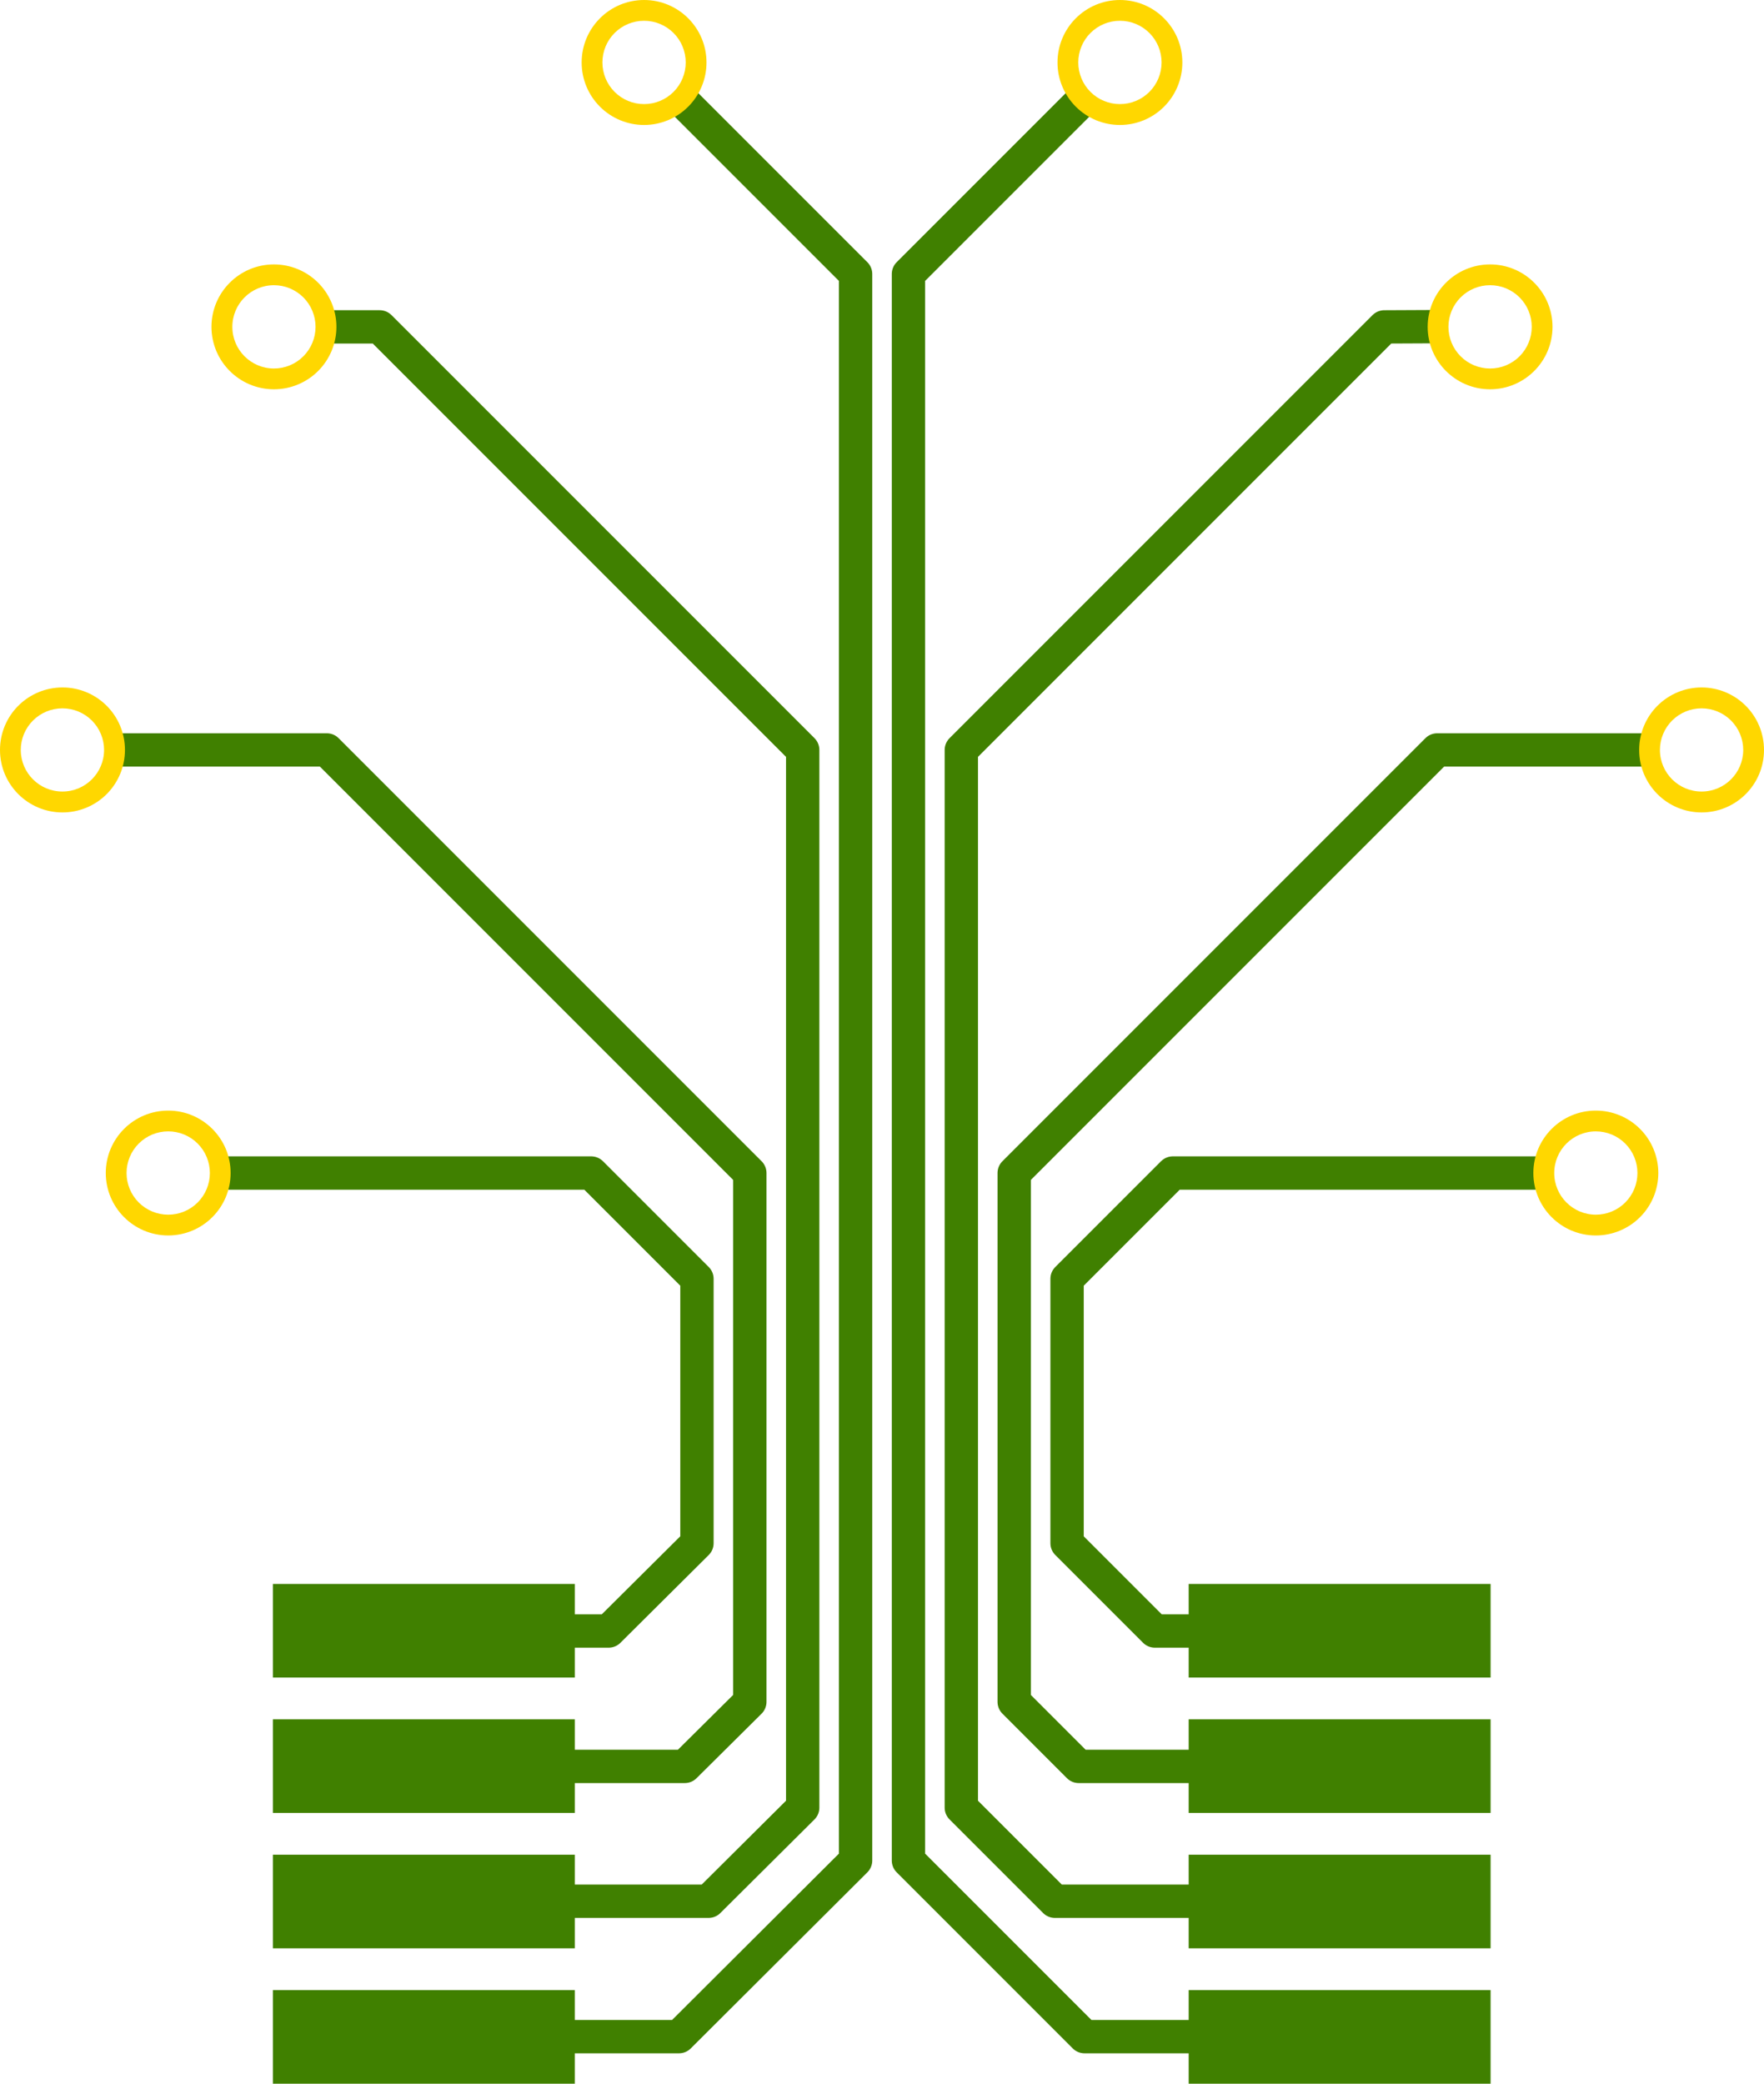 <?xml version="1.0" encoding="UTF-8" standalone="no"?>
<!-- Created with Inkscape (http://www.inkscape.org/) -->

<svg
   xmlns:dc="http://purl.org/dc/elements/1.1/"
   xmlns:cc="http://creativecommons.org/ns#"
   xmlns:rdf="http://www.w3.org/1999/02/22-rdf-syntax-ns#"
   xmlns:svg="http://www.w3.org/2000/svg"
   xmlns="http://www.w3.org/2000/svg"
   xmlns:sodipodi="http://sodipodi.sourceforge.net/DTD/sodipodi-0.dtd"
   xmlns:inkscape="http://www.inkscape.org/namespaces/inkscape"
   sodipodi:docname="logo.svg"
   inkscape:version="0.91 r13725"
   version="1.1"
   id="svg6364"
   viewBox="0 0 211.68 250"
   height="250"
   width="211.68">
  <sodipodi:namedview
     units="px"
     showborder="false"
     inkscape:window-maximized="1"
     inkscape:window-y="30"
     inkscape:window-x="0"
     inkscape:window-height="1170"
     inkscape:window-width="1920"
     fit-margin-bottom="0"
     fit-margin-right="0"
     fit-margin-left="0"
     fit-margin-top="0"
     showgrid="false"
     inkscape:current-layer="layer1"
     inkscape:document-units="px"
     inkscape:cy="124.99998"
     inkscape:cx="105.83994"
     inkscape:zoom="3.7414989"
     inkscape:pageshadow="2"
     inkscape:pageopacity="0.0"
     borderopacity="1.0"
     bordercolor="#666666"
     pagecolor="#ffffff"
     id="base" />
  <defs
     id="defs6366" />
  <g
     id="layer1"
     inkscape:groupmode="layer"
     inkscape:label="Layer 1">
     <g
       id="PADS"
       style="stroke-linejoin:round;stroke-opacity:1;fill-rule:evenodd;fill-opacity:1;stroke:#408000;stroke-linecap:round;stroke-width:0.0;fill:#408000">
    <polyline
	   class="PAD"
       points="32.746,201.27 32.746,190.04 68.976,190.04 68.976,201.27 32.746,201.27"
       id="PAD1" />
    <polyline
	   class="PAD"
       points="32.746,217.513 32.746,206.283 68.976,206.283 68.976,217.513 32.746,217.513"
       id="PAD2" />
    <polyline
	   class="PAD"
       points="32.746,233.757 32.746,222.526 68.976,222.526 68.976,233.757 32.746,233.757"
       id="PAD3" />
    <polyline
	   class="PAD"
       points="32.746,250 32.746,238.769 68.976,238.769 68.976,250 32.746,250"
       id="PAD4" />
    <polyline
	   class="PAD"
       points="142.642,250 142.642,238.769 178.872,238.769 178.872,250 142.642,250"
       id="PAD5" />
    <polyline
	   class="PAD"
       points="142.642,233.757 142.642,222.526 178.872,222.526 178.872,233.757 142.642,233.757"
       id="PAD6" />
    <polyline
	   class="PAD"
       points="142.642,217.513 142.642,206.283 178.872,206.283 178.872,217.513 142.642,217.513"
       id="PAD7" />
    <polyline
	   class="PAD"
       points="142.642,201.27 142.642,190.04 178.872,190.04 178.872,201.27 142.642,201.27"
       id="PAD8" />
   </g>
   <g
       id="TRACES"
       style="fill-opacity:0;stroke:#408000;stroke-width:4;stroke-linejoin:round;stroke-opacity:1">
    <path
       id="TRACE1"
       d="m 27.234,140.739 43.71,0 12.69,12.69 0,31.725 -10.596,10.533 -22.208,0" />
    <path
       d="m 14.544,89.979 24.675,0 50.76,50.76 0,63.45 -7.804,7.741 -31.344,0"
       id="TRACE2" />
    <path
       d="m 39.924,39.219 5.64,0 50.76,50.76 0,126.9 -11.294,11.231 -34.2,0"
       id="TRACE3" />
    <path
       id="TRACE4"
       d="m 82.357,12.561 20.313,20.313 0,190.351 -21.192,21.129 -30.646,0"/>
    <path
       d="m 129.428,12.46 -20.414,20.414 0,190.351 21.129,21.129 30.646,0"
       id="TRACE5" />
    <path
       d="m 171.897,39.193 -5.778,0.027 -50.76,50.76 0,126.9 11.231,11.231 34.2,0"
       id="TRACE6" />
    <path
       d="m 197.101,89.979 -24.637,0 -50.76,50.76 0,63.45 7.741,7.741 31.344,0"
       id="TRACE7" />
    <path
       d="m 184.411,140.739 -43.672,0 -12.69,12.69 0,31.725 10.533,10.533 22.208,0"
       id="TRACE8" />
    </g>
    <path
       id="VIA1"
       d="M20.185 133.248C16.049 133.249 12.696 136.602 12.694 140.738C12.696 144.874 16.049 148.227 20.185 148.229C24.321 148.227 27.674 144.874 27.676 140.738C27.674 136.602 24.321 133.249 20.185 133.248C20.185 133.248 20.185 133.248 20.185 133.248M20.185 135.74C21.511 135.739 22.783 136.266 23.72 137.203C24.658 138.141 25.184 139.412 25.183 140.738C25.184 142.064 24.658 143.336 23.72 144.273C22.783 145.211 21.511 145.737 20.185 145.737C18.859 145.737 17.588 145.211 16.65 144.273C15.713 143.336 15.186 142.064 15.187 140.738C15.186 139.412 15.713 138.141 16.65 137.203C17.588 136.266 18.859 135.739 20.185 135.74C20.185 135.74 20.185 135.74 20.185 135.74"
       style="stroke-linejoin:round;stroke-opacity:1;fill-opacity:1;stroke:#c2c2c2;stroke-linecap:round;stroke-width:0.0;fill:#ffd700" />
    <path
       id="VIA2"
       d="M7.491 82.48C5.502 82.481 3.595 83.272 2.19 84.68C0.785 86.087 -0.003 87.996 1.00000000316e-05 89.984C0.002 94.12 3.354 97.473 7.491 97.475C9.479 97.478 11.388 96.69 12.795 95.285C14.203 93.88 14.994 91.973 14.995 89.984C14.998 87.993 14.208 86.083 12.8 84.675C11.392 83.267 9.482 82.477 7.491 82.48C7.491 82.48 7.491 82.48 7.491 82.48M7.491 84.986C8.816 84.985 10.088 85.512 11.026 86.449C11.963 87.387 12.49 88.658 12.489 89.984C12.483 92.74 10.246 94.97 7.491 94.969C4.735 94.97 2.499 92.74 2.492 89.984C2.492 88.658 3.018 87.387 3.956 86.449C4.893 85.512 6.165 84.985 7.491 84.986C7.491 84.986 7.491 84.986 7.491 84.986"
       style="stroke-linejoin:round;stroke-opacity:1;fill-opacity:1;stroke:#c2c2c2;stroke-linecap:round;stroke-width:0.0;fill:#ffd700" />
    <path
       id="VIA3"
       d="M32.867 31.724C28.731 31.726 25.378 35.079 25.376 39.215C25.378 43.351 28.731 46.704 32.867 46.706C34.856 46.708 36.764 45.921 38.172 44.516C39.579 43.111 40.37 41.204 40.371 39.215C40.37 37.226 39.579 35.319 38.172 33.915C36.764 32.51 34.856 31.722 32.867 31.724C32.867 31.724 32.867 31.724 32.867 31.724M32.867 34.217C34.193 34.216 35.464 34.743 36.402 35.68C37.339 36.618 37.866 37.889 37.865 39.215C37.866 40.541 37.339 41.813 36.402 42.75C35.464 43.688 34.193 44.214 32.867 44.213C30.111 44.207 27.881 41.971 27.882 39.215C27.881 36.459 30.111 34.223 32.867 34.217C32.867 34.217 32.867 34.217 32.867 34.217"
       style="stroke-linejoin:round;stroke-opacity:1;fill-opacity:1;stroke:#c2c2c2;stroke-linecap:round;stroke-width:0.0;fill:#ffd700" />
    <path
       id="VIA4"
       d="M77.289 0.0C73.153 0.002 69.8 3.354 69.798 7.491C69.795 9.479 70.583 11.388 71.988 12.795C73.393 14.203 75.3 14.994 77.289 14.995C79.277 14.994 81.184 14.203 82.589 12.795C83.994 11.388 84.782 9.479 84.779 7.491C84.777 3.354 81.425 0.002 77.289 0.0C77.289 0.0 77.289 0.0 77.289 0.0M77.289 2.492C78.615 2.492 79.886 3.018 80.824 3.956C81.761 4.893 82.288 6.165 82.287 7.491C82.288 8.816 81.761 10.088 80.824 11.026C79.886 11.963 78.615 12.49 77.289 12.489C75.963 12.49 74.691 11.963 73.754 11.026C72.816 10.088 72.29 8.816 72.29 7.491C72.29 6.165 72.816 4.893 73.754 3.956C74.691 3.018 75.963 2.492 77.289 2.492C77.289 2.492 77.289 2.492 77.289 2.492"
       style="stroke-linejoin:round;stroke-opacity:1;fill-opacity:1;stroke:#c2c2c2;stroke-linecap:round;stroke-width:0.0;fill:#ffd700" />
    <path
       id="VIA5"
       d="M134.391 -5.68434188608e-14C130.255 0.002 126.902 3.354 126.901 7.491C126.898 9.479 127.686 11.388 129.091 12.795C130.496 14.203 132.402 14.994 134.391 14.995C136.38 14.994 138.287 14.203 139.692 12.795C141.097 11.388 141.885 9.479 141.882 7.491C141.88 3.354 138.527 0.002 134.391 5.68434188608e-14C134.391 5.68434188608e-14 134.391 0.0 134.391 0.0M134.391 2.492C135.717 2.492 136.989 3.018 137.926 3.956C138.864 4.893 139.39 6.165 139.39 7.491C139.39 8.816 138.864 10.088 137.926 11.026C136.989 11.963 135.717 12.49 134.391 12.489C133.065 12.49 131.794 11.963 130.856 11.026C129.919 10.088 129.392 8.816 129.393 7.491C129.392 6.165 129.919 4.893 130.856 3.956C131.794 3.018 133.065 2.492 134.391 2.492C134.391 2.492 134.391 2.492 134.391 2.492"
       style="stroke-linejoin:round;stroke-opacity:1;fill-opacity:1;stroke:#c2c2c2;stroke-linecap:round;stroke-width:0.0;fill:#ffd700" />
    <path
       id="VIA6"
       d="M178.811 31.724C174.675 31.726 171.322 35.079 171.32 39.215C171.322 43.351 174.675 46.704 178.811 46.706C182.947 46.704 186.299 43.351 186.301 39.215C186.299 35.079 182.947 31.726 178.811 31.724C178.811 31.724 178.811 31.724 178.811 31.724M178.811 34.217C180.137 34.216 181.408 34.743 182.346 35.68C183.283 36.618 183.81 37.889 183.809 39.215C183.81 40.541 183.283 41.813 182.346 42.75C181.408 43.688 180.137 44.214 178.811 44.213C177.485 44.214 176.213 43.688 175.276 42.75C174.338 41.813 173.812 40.541 173.812 39.215C173.812 37.889 174.338 36.618 175.276 35.68C176.213 34.743 177.485 34.216 178.811 34.217C178.811 34.217 178.811 34.217 178.811 34.217"
       style="stroke-linejoin:round;stroke-opacity:1;fill-opacity:1;stroke:#c2c2c2;stroke-linecap:round;stroke-width:0.0;fill:#ffd700" />
    <path
       id="VIA7"
       d="M204.189 82.48C202.2 82.481 200.294 83.272 198.889 84.68C197.484 86.087 196.696 87.996 196.699 89.984C196.7 94.12 200.053 97.473 204.189 97.475C208.325 97.473 211.678 94.12 211.68 89.984C211.683 87.996 210.895 86.087 209.49 84.68C208.085 83.272 206.178 82.481 204.189 82.48C204.189 82.48 204.189 82.48 204.189 82.48M204.189 84.986C205.515 84.985 206.787 85.512 207.724 86.449C208.662 87.387 209.188 88.658 209.188 89.984C209.181 92.74 206.945 94.97 204.189 94.969C201.434 94.97 199.197 92.74 199.191 89.984C199.19 88.658 199.717 87.387 200.654 86.449C201.592 85.512 202.863 84.985 204.189 84.986C204.189 84.986 204.189 84.986 204.189 84.986"
       style="stroke-linejoin:round;stroke-opacity:1;fill-opacity:1;stroke:#c2c2c2;stroke-linecap:round;stroke-width:0.0;fill:#ffd700" />
    <path
       id="VIA8"
       d="M191.494 133.248C187.357 133.25 184.005 136.603 184.003 140.739C184.005 144.875 187.357 148.228 191.494 148.23C193.482 148.232 195.391 147.444 196.798 146.04C198.206 144.635 198.997 142.728 198.998 140.739C198.997 138.75 198.206 136.843 196.798 135.438C195.391 134.033 193.482 133.246 191.494 133.248C191.494 133.248 191.494 133.248 191.494 133.248M191.494 135.741C192.819 135.74 194.091 136.266 195.029 137.204C195.966 138.141 196.493 139.413 196.492 140.739C196.493 142.065 195.966 143.337 195.029 144.274C194.091 145.212 192.819 145.738 191.494 145.737C188.738 145.731 186.508 143.495 186.509 140.739C186.508 137.983 188.738 135.747 191.494 135.741C191.494 135.741 191.494 135.741 191.494 135.741"
       style="stroke-linejoin:round;stroke-opacity:1;fill-opacity:1;stroke:#c2c2c2;stroke-linecap:round;stroke-width:0.0;fill:#ffd700" />
  </g>
</svg>
